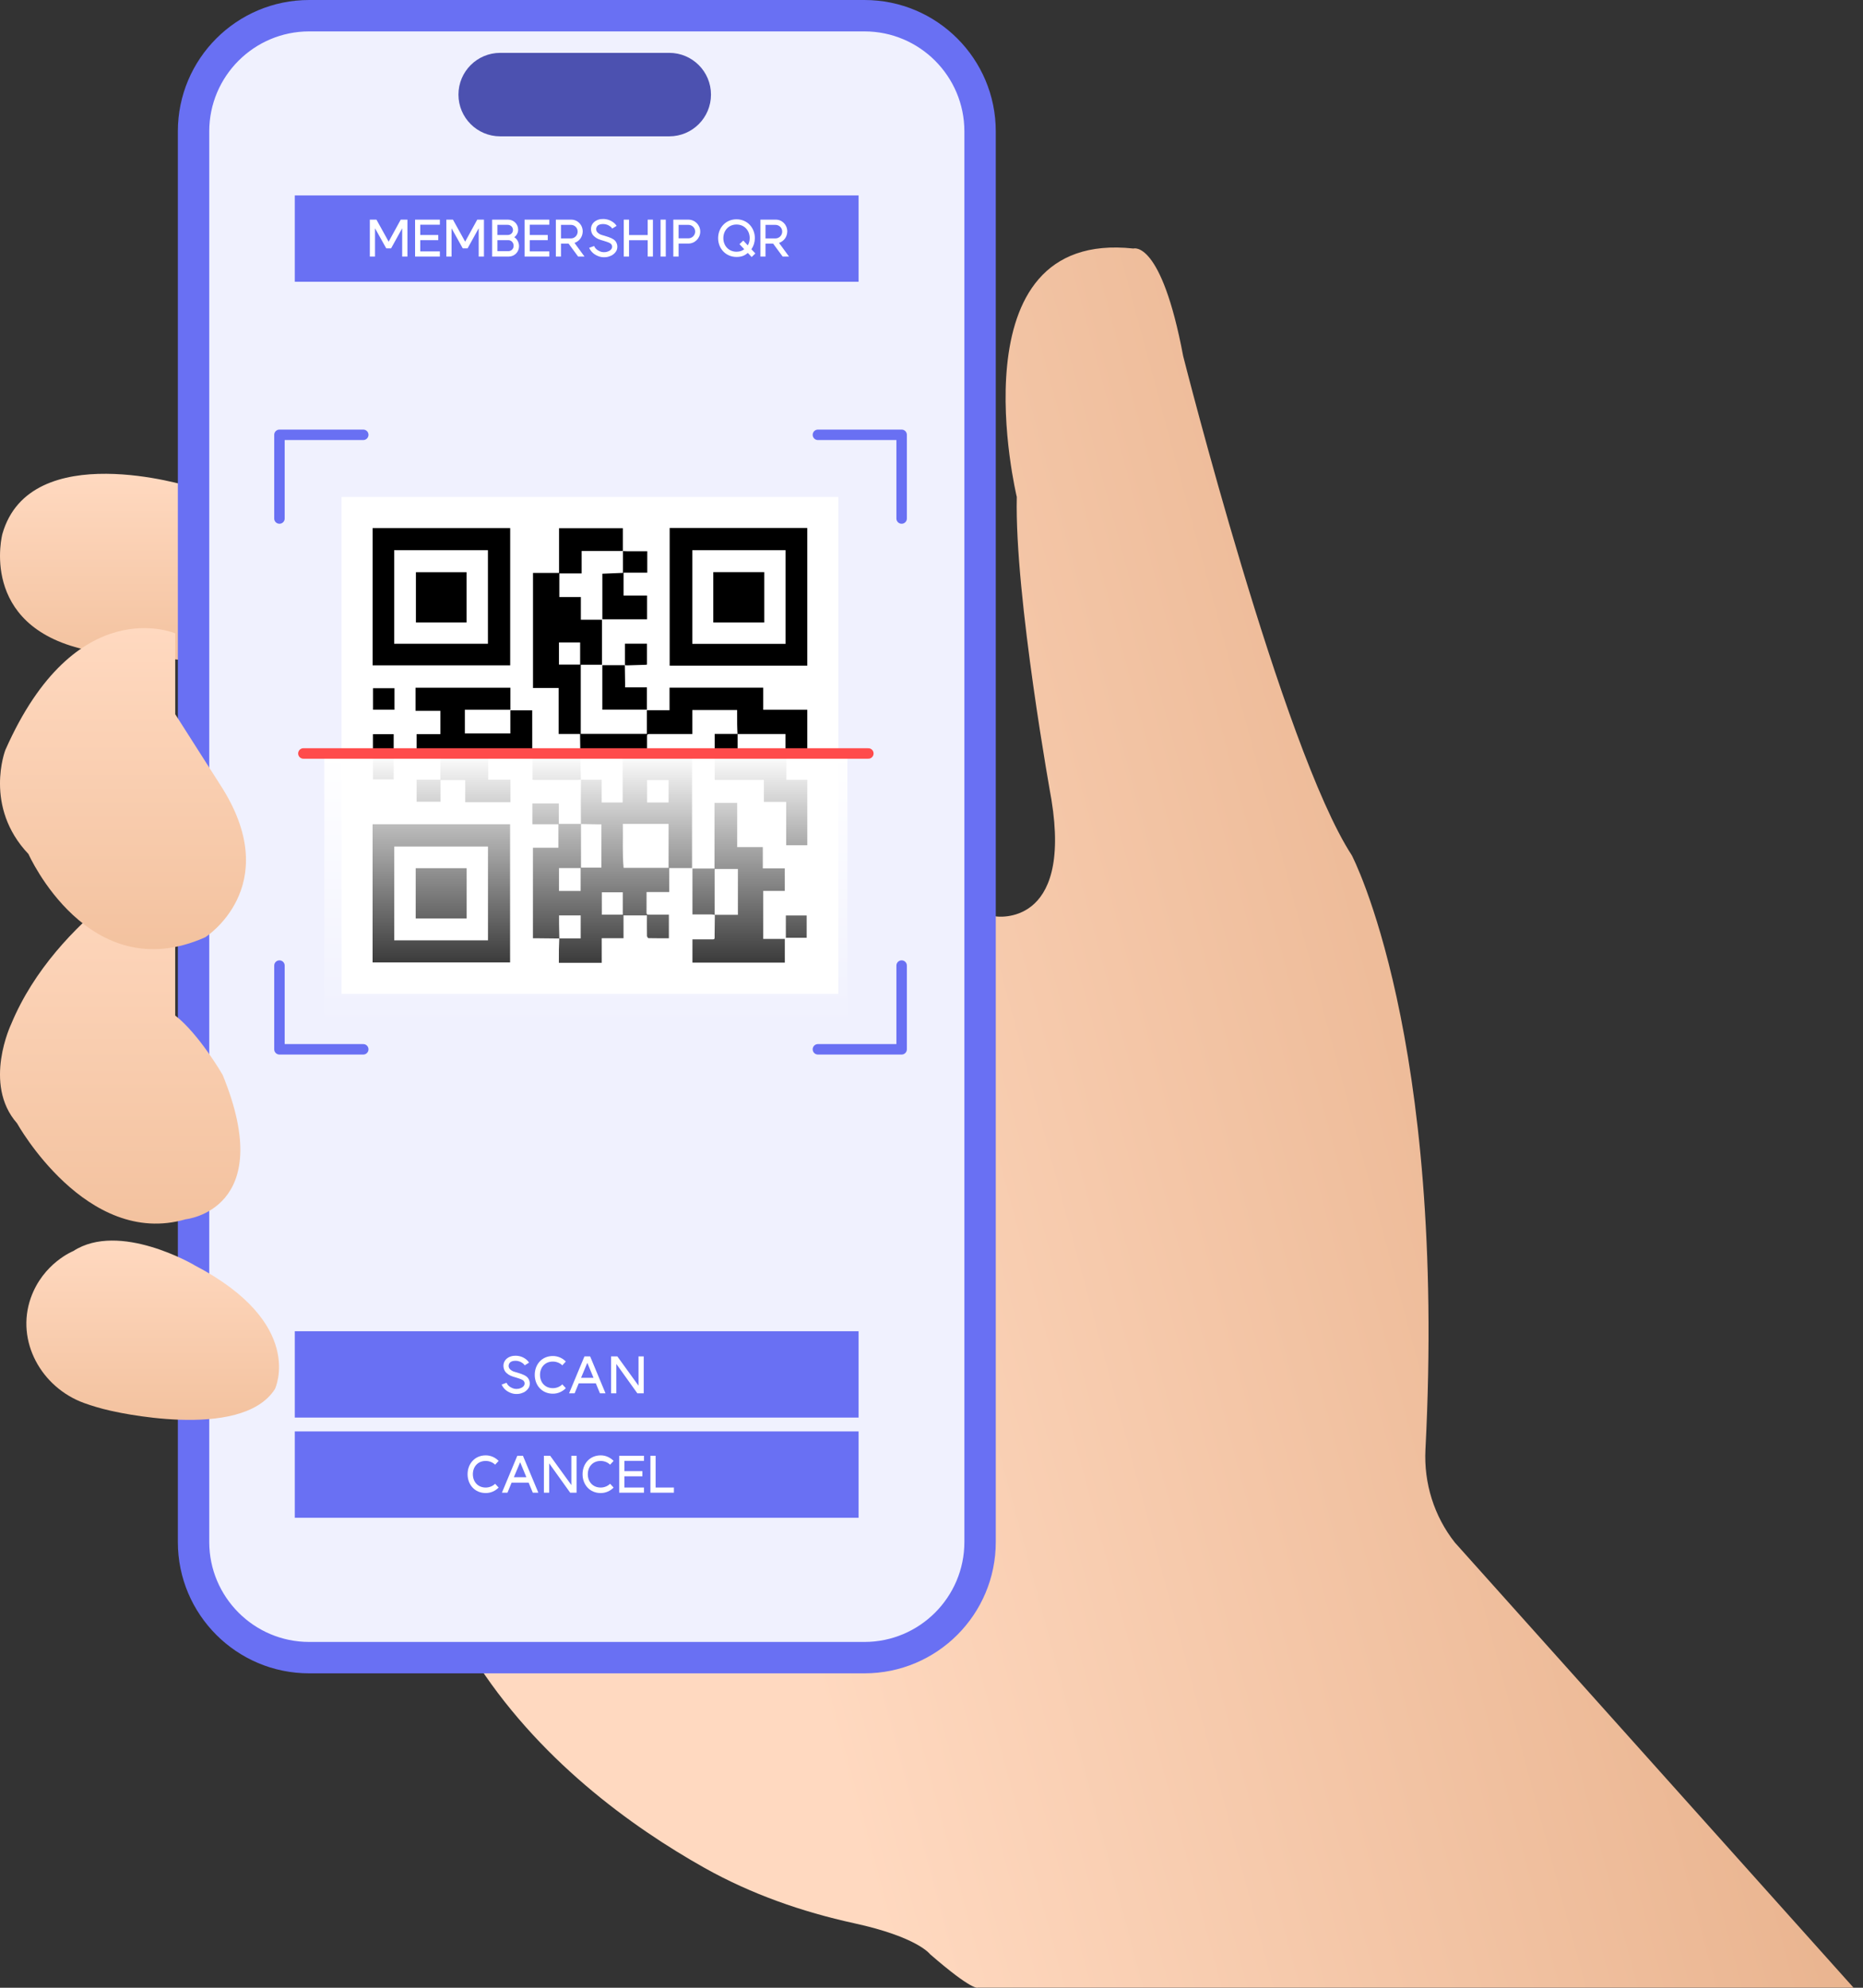 <svg width="60" height="64" viewBox="0 0 60 64" fill="none" xmlns="http://www.w3.org/2000/svg">
<rect x="0" y="0" width="60" height="64" fill="#333333" stroke="none"/>
<path d="M6.105 15.664C6.105 15.664 0.97 14.064 0.077 17.191C0.077 17.191 -0.704 20.129 2.719 20.911L6.105 21.281V15.664Z" fill="url(#paint0_linear_4783_13706)"/>
<path d="M8.99 16.595L32.077 29.506C32.077 29.506 34.533 29.877 33.863 25.749C33.863 25.749 32.673 19.199 32.747 16.001C32.747 16.001 30.665 7.369 36.504 8.002C36.504 8.002 37.397 7.706 38.105 11.463C38.105 11.463 41.306 24.115 43.536 27.538C43.536 27.538 46.592 33.344 45.908 46.673C45.854 47.751 46.185 48.816 46.855 49.665L59.695 63.997H31.489C31.489 63.997 31.329 64.113 29.954 62.92C29.954 62.92 29.553 62.368 27.508 61.923C25.827 61.556 24.192 60.983 22.69 60.141C20.361 58.833 17.285 56.63 15.216 53.321L8.99 16.322" fill="url(#paint1_linear_4783_13706)"/>
<path d="M27.841 0.506H9.957C7.9 0.506 6.233 2.173 6.233 4.229V49.649C6.233 51.705 7.9 53.372 9.957 53.372H27.841C29.898 53.372 31.565 51.705 31.565 49.649V4.229C31.565 2.173 29.898 0.506 27.841 0.506Z" fill="#F0F1FE"/>
<path d="M27.841 1.011C29.617 1.011 31.059 2.456 31.059 4.229V49.648C31.059 51.424 29.614 52.866 27.841 52.866H9.957C8.181 52.866 6.739 51.42 6.739 49.648V4.229C6.739 2.453 8.184 1.011 9.957 1.011H27.841ZM27.841 0H9.957C7.622 0 5.728 1.894 5.728 4.229V49.648C5.728 51.983 7.622 53.877 9.957 53.877H27.841C30.177 53.877 32.07 51.983 32.07 49.648V4.229C32.07 1.894 30.177 0 27.841 0Z" fill="#6970F3"/>
<path d="M21.554 1.702H16.109C15.367 1.702 14.765 2.304 14.765 3.046C14.765 3.789 15.367 4.39 16.109 4.39H21.554C22.297 4.39 22.898 3.789 22.898 3.046C22.898 2.304 22.297 1.702 21.554 1.702Z" fill="#4C51B0"/>
<path d="M27.652 6.292H9.494V9.072H27.652V6.292Z" fill="#6970F3"/>
<path d="M27.652 42.862H9.494V45.642H27.652V42.862Z" fill="#6970F3"/>
<path d="M27.652 46.088H9.494V48.868H27.652V46.088Z" fill="#6970F3"/>
<path d="M9 16.695V14H11.699" stroke="#6970F3" stroke-width="0.337" stroke-linecap="round" stroke-linejoin="round"/>
<path d="M29.038 16.695V14H26.342" stroke="#6970F3" stroke-width="0.337" stroke-linecap="round" stroke-linejoin="round"/>
<path d="M9 31.089V33.785H11.699" stroke="#6970F3" stroke-width="0.337" stroke-linecap="round" stroke-linejoin="round"/>
<path d="M29.038 31.089V33.785H26.342" stroke="#6970F3" stroke-width="0.337" stroke-linecap="round" stroke-linejoin="round"/>
<path d="M16.898 43.96C16.877 43.927 16.853 43.9 16.806 43.873C16.72 43.816 16.63 43.808 16.554 43.816C16.493 43.824 16.427 43.843 16.393 43.918C16.369 43.969 16.381 44.032 16.411 44.069C16.428 44.089 16.444 44.103 16.472 44.123C16.501 44.144 16.528 44.157 16.573 44.169L16.653 44.192C16.861 44.252 16.943 44.3 16.986 44.347C17.043 44.407 17.093 44.526 17.04 44.661C17.008 44.729 16.946 44.787 16.877 44.826C16.828 44.847 16.762 44.874 16.707 44.878C16.578 44.895 16.464 44.868 16.346 44.797C16.232 44.728 16.173 44.624 16.156 44.579L16.315 44.521C16.327 44.552 16.359 44.611 16.433 44.658C16.525 44.713 16.593 44.729 16.69 44.716C16.717 44.713 16.759 44.7 16.796 44.681C16.835 44.66 16.864 44.636 16.882 44.6C16.911 44.542 16.89 44.489 16.864 44.46C16.837 44.428 16.783 44.402 16.611 44.35L16.53 44.326C16.469 44.308 16.419 44.284 16.378 44.258C16.328 44.224 16.294 44.189 16.283 44.176C16.225 44.106 16.186 43.973 16.238 43.855C16.298 43.718 16.438 43.666 16.533 43.655C16.628 43.643 16.769 43.653 16.893 43.732C16.962 43.774 17.009 43.824 17.038 43.873L16.898 43.96ZM17.808 44.873C17.45 44.873 17.222 44.599 17.222 44.266C17.222 43.934 17.45 43.658 17.808 43.66C17.971 43.66 18.118 43.729 18.223 43.837L18.11 43.96C18.035 43.884 17.921 43.839 17.808 43.839C17.55 43.837 17.392 44.027 17.392 44.266C17.392 44.507 17.55 44.695 17.808 44.695C17.921 44.695 18.035 44.649 18.11 44.573L18.223 44.695C18.118 44.803 17.971 44.873 17.808 44.873ZM19.006 43.672L19.501 44.86H19.322L19.189 44.539H18.639L18.507 44.86H18.328L18.823 43.672H19.006ZM18.714 44.361H19.115L18.915 43.879L18.714 44.361ZM20.732 43.672V44.86H20.526L19.85 43.916V44.86H19.68V43.672H19.882L20.564 44.615V43.672H20.732Z" fill="white"/>
<path d="M15.645 48.072C15.287 48.072 15.059 47.798 15.059 47.466C15.059 47.134 15.287 46.858 15.645 46.859C15.808 46.859 15.954 46.929 16.059 47.037L15.946 47.159C15.872 47.084 15.758 47.038 15.645 47.038C15.387 47.037 15.229 47.227 15.229 47.466C15.229 47.706 15.387 47.895 15.645 47.895C15.758 47.895 15.872 47.848 15.946 47.773L16.059 47.895C15.954 48.003 15.808 48.072 15.645 48.072ZM16.842 46.872L17.338 48.06H17.159L17.026 47.739H16.476L16.344 48.06H16.165L16.66 46.872H16.842ZM16.55 47.561H16.952L16.752 47.079L16.55 47.561ZM18.569 46.872V48.06H18.363L17.687 47.116V48.06H17.517V46.872H17.719L18.401 47.814V46.872H18.569ZM19.347 48.072C18.989 48.072 18.762 47.798 18.762 47.466C18.762 47.134 18.989 46.858 19.347 46.859C19.51 46.859 19.657 46.929 19.762 47.037L19.649 47.159C19.575 47.084 19.46 47.038 19.347 47.038C19.089 47.037 18.931 47.227 18.931 47.466C18.931 47.706 19.089 47.895 19.347 47.895C19.46 47.895 19.575 47.848 19.649 47.773L19.762 47.895C19.657 48.003 19.51 48.072 19.347 48.072ZM20.74 46.872V47.035H20.109V47.366H20.689V47.532H20.109V47.895H20.74V48.06H19.942V46.872H20.74ZM21.115 46.872V47.895H21.704V48.06H20.947V46.872H21.115Z" fill="white"/>
<path d="M13.122 7.072V8.26H12.953V7.35L12.595 7.997H12.44L12.078 7.35V8.26H11.911V7.072H12.124L12.517 7.781L12.906 7.072H13.122ZM14.166 7.072V7.235H13.535V7.566H14.115V7.732H13.535V8.095H14.166V8.26H13.368V7.072H14.166ZM15.586 7.072V8.26H15.417V7.35L15.059 7.997H14.904L14.543 7.35V8.26H14.375V7.072H14.588L14.981 7.781L15.37 7.072H15.586ZM15.85 7.072H16.363C16.543 7.072 16.688 7.213 16.688 7.395C16.688 7.497 16.638 7.579 16.564 7.639C16.655 7.695 16.716 7.805 16.716 7.929C16.716 8.113 16.569 8.26 16.388 8.26H15.85V7.072ZM16.019 8.087H16.372C16.466 8.087 16.542 8.013 16.542 7.915C16.542 7.811 16.466 7.732 16.372 7.732H16.019V8.087ZM16.019 7.566H16.358C16.45 7.563 16.521 7.497 16.521 7.405C16.521 7.31 16.443 7.239 16.35 7.239H16.019V7.566ZM17.692 7.072V7.235H17.061V7.566H17.641V7.732H17.061V8.095H17.692V8.26H16.894V7.072H17.692ZM18.387 7.677C18.508 7.677 18.604 7.577 18.604 7.456C18.604 7.337 18.508 7.24 18.387 7.24H18.067V7.677H18.387ZM17.902 8.26V7.072H18.399C18.603 7.072 18.767 7.237 18.767 7.455C18.762 7.639 18.649 7.769 18.503 7.821L18.824 8.26H18.619L18.312 7.844H18.067V8.26H17.902ZM19.717 7.36C19.696 7.327 19.672 7.3 19.625 7.272C19.54 7.216 19.45 7.208 19.374 7.216C19.312 7.224 19.246 7.243 19.212 7.318C19.188 7.369 19.201 7.432 19.23 7.469C19.248 7.489 19.264 7.503 19.291 7.523C19.32 7.543 19.348 7.556 19.393 7.569L19.472 7.592C19.68 7.652 19.762 7.7 19.806 7.747C19.863 7.806 19.913 7.926 19.859 8.061C19.827 8.129 19.766 8.187 19.696 8.226C19.648 8.247 19.582 8.274 19.527 8.278C19.398 8.295 19.283 8.268 19.166 8.197C19.051 8.128 18.993 8.024 18.975 7.979L19.135 7.921C19.146 7.952 19.178 8.011 19.253 8.058C19.345 8.113 19.412 8.129 19.509 8.116C19.537 8.113 19.578 8.1 19.616 8.081C19.654 8.06 19.683 8.036 19.701 8C19.73 7.942 19.709 7.889 19.683 7.86C19.656 7.827 19.603 7.802 19.43 7.75L19.349 7.726C19.288 7.708 19.238 7.684 19.198 7.658C19.148 7.624 19.114 7.589 19.103 7.576C19.044 7.506 19.006 7.372 19.057 7.255C19.117 7.118 19.258 7.066 19.353 7.055C19.448 7.043 19.588 7.053 19.712 7.132C19.782 7.174 19.829 7.224 19.858 7.272L19.717 7.36ZM21.028 7.072V8.26H20.86V7.734H20.259V8.26H20.089V7.072H20.259V7.568H20.86V7.072H21.028ZM21.274 7.072H21.442V8.26H21.274V7.072ZM22.171 7.674C22.29 7.674 22.389 7.574 22.389 7.456C22.389 7.337 22.29 7.24 22.171 7.24H21.855V7.674H22.171ZM21.685 8.26V7.072H22.169C22.382 7.072 22.552 7.243 22.552 7.456C22.552 7.668 22.382 7.842 22.169 7.842H21.855V8.26H21.685ZM24.082 7.9C24.124 7.831 24.143 7.763 24.145 7.668C24.145 7.422 23.974 7.229 23.72 7.229C23.467 7.229 23.296 7.422 23.296 7.668C23.296 7.911 23.467 8.105 23.72 8.105C23.84 8.103 23.899 8.076 23.969 8.024L23.816 7.861L23.938 7.745L24.082 7.9ZM23.128 7.668C23.128 7.334 23.372 7.061 23.72 7.061C24.069 7.061 24.311 7.334 24.311 7.668C24.309 7.806 24.271 7.921 24.2 8.026L24.327 8.16L24.208 8.276L24.085 8.144C23.983 8.228 23.887 8.273 23.72 8.273C23.372 8.273 23.128 8 23.128 7.668ZM24.974 7.677C25.095 7.677 25.192 7.577 25.192 7.456C25.192 7.337 25.095 7.24 24.974 7.24H24.654V7.677H24.974ZM24.49 8.26V7.072H24.987C25.19 7.072 25.355 7.237 25.355 7.455C25.35 7.639 25.237 7.769 25.09 7.821L25.411 8.26H25.206L24.9 7.844H24.654V8.26H24.49Z" fill="white"/>
<path d="M5.647 27.535C5.647 27.535 1.816 29.469 0.363 32.966C0.363 32.966 -0.567 34.9 0.549 36.167C0.549 36.167 2.783 40.187 5.98 39.257C5.98 39.257 8.955 38.96 7.17 34.607C7.17 34.607 6.412 33.293 5.643 32.697V27.538L5.647 27.535Z" fill="url(#paint2_linear_4783_13706)"/>
<path d="M5.641 20.392C5.641 20.392 2.44 19.014 0.172 24.149C0.172 24.149 -0.535 25.971 0.917 27.498C0.917 27.498 2.851 31.851 6.611 30.177C6.611 30.177 9.142 28.569 7.171 25.392L5.644 22.996V20.392H5.641Z" fill="url(#paint3_linear_4783_13706)"/>
<path d="M6.254 40.73C6.254 40.73 3.848 39.314 2.359 40.281C2.359 40.281 1.388 40.669 0.991 41.791C0.502 43.179 1.328 44.672 2.709 45.174C2.952 45.261 3.228 45.346 3.538 45.416C3.538 45.416 7.767 46.434 8.855 44.722C8.855 44.722 9.872 42.613 6.25 40.73H6.254Z" fill="url(#paint4_linear_4783_13706)"/>
<rect x="11" y="16" width="16" height="16" fill="white"/>
<path d="M23.752 23.634C23.748 23.532 23.742 23.43 23.741 23.328C23.739 23.174 23.74 23.021 23.74 22.861H22.298V23.634C22.257 23.634 22.225 23.634 22.193 23.634C21.773 23.634 21.352 23.634 20.932 23.633C20.885 23.633 20.839 23.628 20.839 23.697C20.839 23.919 20.839 24.141 20.839 24.37H22.288V27.951H21.553V28.722H20.823C20.823 28.951 20.823 29.17 20.822 29.39C20.822 29.446 20.854 29.45 20.898 29.45C21.084 29.448 21.271 29.449 21.457 29.449C21.486 29.449 21.515 29.449 21.542 29.449V30.209C21.314 30.209 21.099 30.211 20.884 30.206C20.867 30.206 20.837 30.158 20.837 30.132C20.833 29.915 20.835 29.698 20.835 29.474H20.081V30.208H19.379V31H17.999C17.999 30.859 17.998 30.716 18 30.573C18.002 30.453 18.008 30.334 18.012 30.215C18.241 30.215 18.471 30.215 18.702 30.215V29.473H18.005C18.005 29.572 18.003 29.665 18.005 29.758C18.007 29.911 18.011 30.064 18.014 30.217C17.789 30.215 17.564 30.212 17.34 30.21C17.283 30.21 17.227 30.21 17.164 30.21V27.294H17.984V26.537H17.146V25.867H17.997V26.527C18.246 26.527 18.479 26.527 18.712 26.527C18.712 26.993 18.712 27.458 18.712 27.934H19.369V26.541C19.333 26.541 19.303 26.541 19.274 26.541C19.086 26.537 18.897 26.534 18.709 26.53C18.708 26.314 18.705 26.098 18.706 25.882C18.706 25.621 18.708 25.36 18.71 25.099L18.708 25.102C18.74 25.104 18.773 25.106 18.805 25.106C18.992 25.107 19.18 25.106 19.377 25.106V25.837H20.053V24.376H18.69L18.692 24.377C18.689 24.17 18.686 23.962 18.683 23.754C18.682 23.716 18.683 23.677 18.683 23.632H17.992V22.152H17.166V18.446H18.005V17.007H20.059V17.744L20.062 17.741H18.732V18.463H18.014V19.223H18.707V19.953H19.387V21.403H18.704V23.628H20.834V22.868H21.563V22.14H24.581V22.852H25.999V24.358H25.327V25.108H26V27.215H25.32V25.817H24.602V25.111H23.018V23.631C23.266 23.631 23.511 23.631 23.755 23.631C23.755 23.876 23.755 24.12 23.755 24.359H25.297V23.634H23.752L23.752 23.634ZM21.532 27.942V26.526H20.059C20.07 27.003 20.039 27.472 20.084 27.942H21.532H21.532ZM18.003 28.686H18.7V27.951H18.003V28.686ZM20.841 25.115V25.837H21.533V25.115H20.841ZM18.002 20.685V21.398H18.684V20.685H18.002ZM20.057 29.45V28.73H19.383V29.45H20.057Z" fill="black"/>
<path d="M21.567 17H25.999V21.434H21.567V17ZM22.298 20.73H25.301V17.715H22.298V20.73V20.73Z" fill="black"/>
<path d="M16.428 26.538V30.988H12V26.538H16.428ZM15.716 27.256H12.697V30.276H15.716V27.256Z" fill="black"/>
<path d="M16.431 21.423H12.001V17.003H16.431V21.423H16.431ZM12.695 20.727H15.714V17.715H12.695V20.727L12.695 20.727Z" fill="black"/>
<path d="M17.149 24.347C17.117 24.35 17.084 24.355 17.051 24.355C16.643 24.355 16.235 24.355 15.826 24.355C15.794 24.355 15.762 24.355 15.725 24.355V25.102H16.439V25.828H14.983V25.117H14.188V25.812H13.418V25.102H14.183V24.379H13.418V23.637H14.182V22.887H13.383V22.143H16.437V22.852H14.971V23.615H16.436V22.871H17.141C17.141 22.891 17.141 22.922 17.141 22.954C17.141 23.386 17.141 23.818 17.142 24.249C17.142 24.282 17.146 24.315 17.148 24.348L17.149 24.347L17.149 24.347Z" fill="black"/>
<path d="M23.023 29.457C22.986 29.452 22.948 29.442 22.91 29.442C22.71 29.44 22.509 29.441 22.301 29.441V27.965H23.011V25.851H23.742V27.273H24.567V27.96H25.275V28.685H24.581V30.231H25.276V30.994H22.301V30.245C22.485 30.245 22.67 30.246 22.855 30.245C23.04 30.244 23.013 30.266 23.015 30.088C23.017 29.877 23.02 29.666 23.022 29.455C23.27 29.455 23.517 29.455 23.765 29.455V27.98H23.02C23.017 28 23.015 28.015 23.015 28.029C23.015 28.494 23.015 28.959 23.015 29.423C23.015 29.435 23.021 29.446 23.024 29.457H23.023Z" fill="black"/>
<path d="M20.059 17.744C20.1 17.746 20.142 17.748 20.183 17.748C20.401 17.749 20.62 17.749 20.846 17.749V18.439H20.082V19.175H20.84V19.939H19.4V18.472C19.617 18.463 19.835 18.454 20.062 18.445C20.062 18.209 20.062 17.975 20.062 17.741L20.059 17.744V17.744Z" fill="black"/>
<path d="M20.124 21.416C20.127 21.605 20.13 21.795 20.132 21.984C20.133 22.029 20.132 22.074 20.132 22.131H20.835V22.85H19.399V21.418H20.126L20.124 21.416H20.124Z" fill="black"/>
<path d="M18.71 25.099C18.687 25.103 18.663 25.11 18.64 25.11C18.161 25.111 17.681 25.11 17.202 25.11C17.185 25.11 17.167 25.107 17.149 25.106C17.149 24.85 17.149 24.599 17.149 24.347C17.149 24.347 17.149 24.348 17.149 24.348C17.181 24.355 17.213 24.369 17.245 24.369C17.728 24.373 18.21 24.375 18.692 24.377L18.69 24.375C18.696 24.618 18.702 24.86 18.708 25.102L18.71 25.099V25.099Z" fill="black"/>
<path d="M12.011 25.094V23.638H12.679V25.094H12.011Z" fill="black"/>
<path d="M25.309 29.476H25.98V30.194H25.309V29.476Z" fill="black"/>
<path d="M12.705 22.851H12.013V22.159H12.705V22.851Z" fill="black"/>
<path d="M20.127 21.418V20.724H20.837V21.399C20.816 21.401 20.802 21.404 20.787 21.405C20.593 21.411 20.398 21.418 20.204 21.423C20.177 21.424 20.151 21.419 20.125 21.416L20.127 21.418Z" fill="black"/>
<path d="M24.614 18.421V20.041H22.972V18.421H24.614Z" fill="black"/>
<path d="M15.029 29.573H13.388V27.954H15.029V29.573Z" fill="black"/>
<path d="M13.395 20.04V18.423H15.027V20.04H13.395Z" fill="black"/>
<rect x="10.445" y="24.26" width="16.847" height="8.76" fill="url(#paint5_linear_4783_13706)"/>
<path d="M9.771 24.26H27.966" stroke="#FF4B4B" stroke-width="0.337" stroke-linecap="round"/>
<defs>
<linearGradient id="paint0_linear_4783_13706" x1="3.053" y1="15.255" x2="3.053" y2="21.281" gradientUnits="userSpaceOnUse">
<stop stop-color="#FFD9C0"/>
<stop offset="1" stop-color="#F3C29F"/>
</linearGradient>
<linearGradient id="paint1_linear_4783_13706" x1="27.276" y1="58.118" x2="59.347" y2="49.5" gradientUnits="userSpaceOnUse">
<stop stop-color="#FFD9C0"/>
<stop offset="1" stop-color="#E7B08A"/>
</linearGradient>
<linearGradient id="paint2_linear_4783_13706" x1="3.87" y1="27.535" x2="3.87" y2="39.397" gradientUnits="userSpaceOnUse">
<stop stop-color="#FFD9C0"/>
<stop offset="1" stop-color="#F3C29F"/>
</linearGradient>
<linearGradient id="paint3_linear_4783_13706" x1="3.961" y1="20.224" x2="3.961" y2="30.56" gradientUnits="userSpaceOnUse">
<stop stop-color="#FFD9C0"/>
<stop offset="1" stop-color="#F3C29F"/>
</linearGradient>
<linearGradient id="paint4_linear_4783_13706" x1="4.918" y1="39.943" x2="4.918" y2="45.717" gradientUnits="userSpaceOnUse">
<stop stop-color="#FFD9C0"/>
<stop offset="1" stop-color="#F3C29F"/>
</linearGradient>
<linearGradient id="paint5_linear_4783_13706" x1="18.869" y1="24.26" x2="18.869" y2="33.02" gradientUnits="userSpaceOnUse">
<stop stop-color="white"/>
<stop offset="1" stop-color="white" stop-opacity="0"/>
</linearGradient>
</defs>
</svg>
